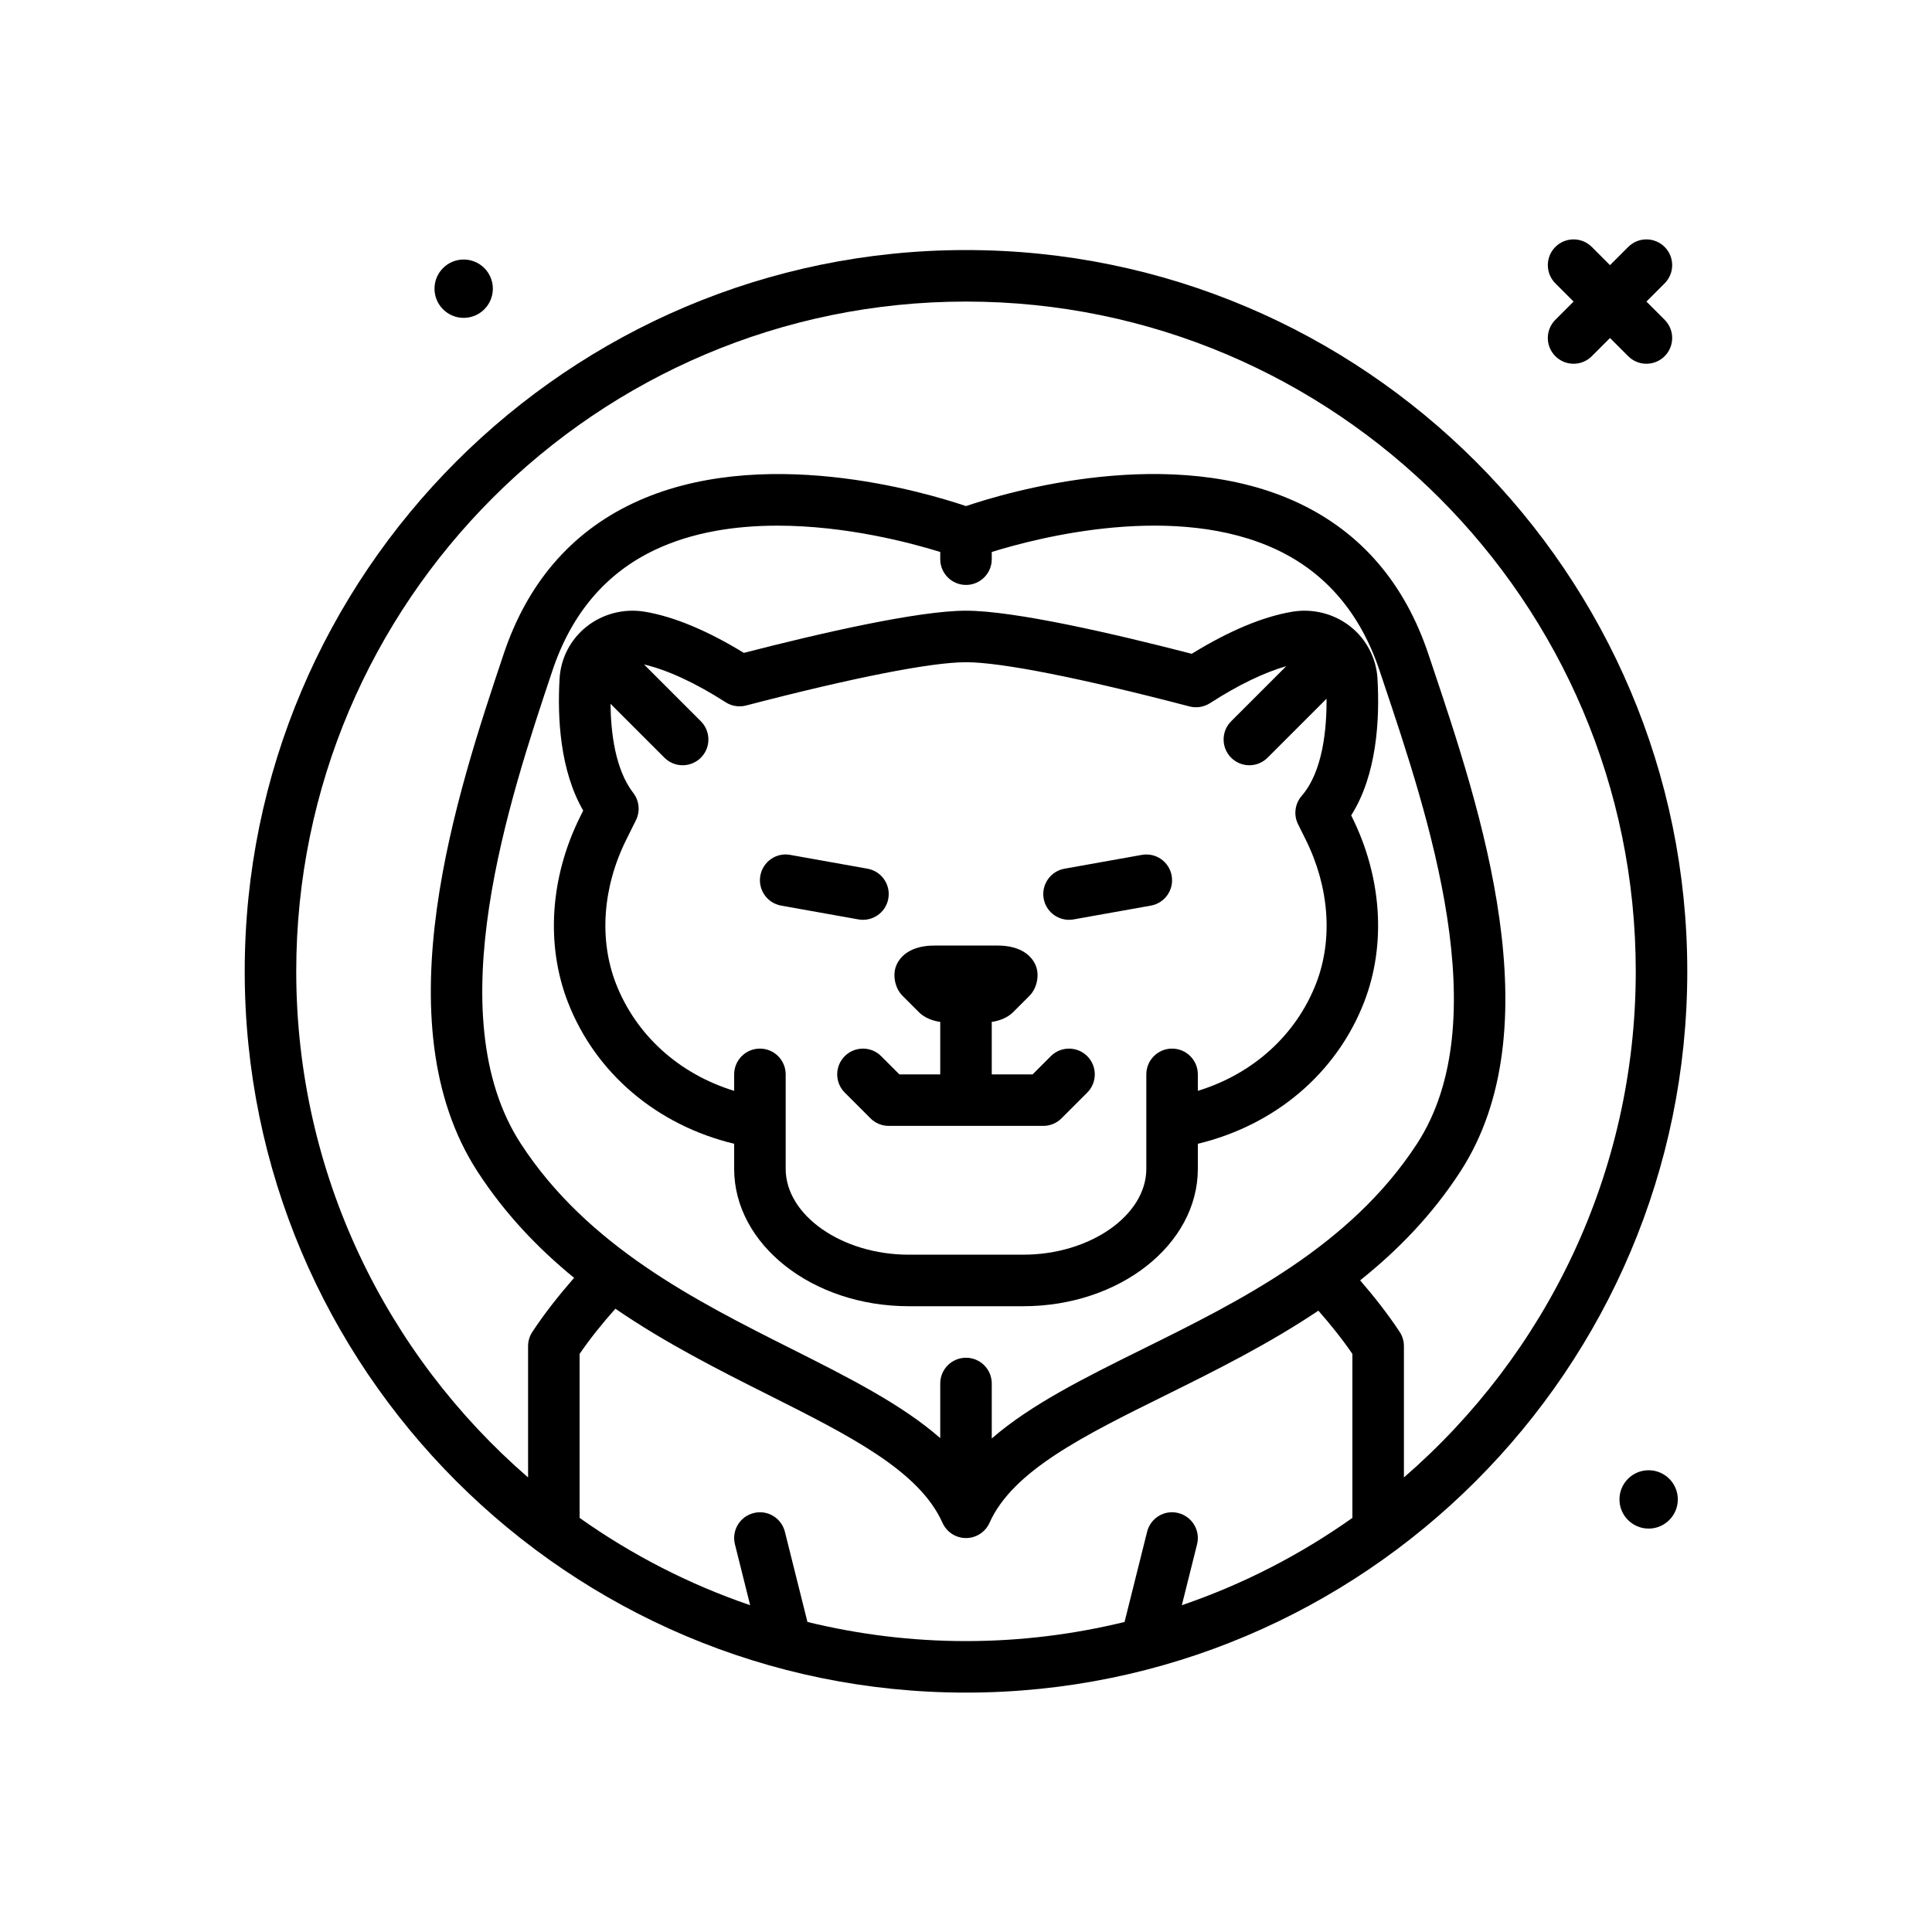 <svg id="lion" enable-background="new 0 0 300 300" height="512" viewBox="0 0 300 300" width="512" xmlns="http://www.w3.org/2000/svg"><g><path d="m150 38.828c-61.758 0-112 50.242-112 112s50.242 112 112 112 112-50.242 112-112-50.242-112-112-112zm-24.621 213.03-3.5-14.001c-.535-2.143-2.707-3.459-4.848-2.91-2.145.535-3.449 2.707-2.91 4.852l2.364 9.457c-9.524-3.252-18.425-7.845-26.485-13.56v-25.458c1.678-2.461 3.571-4.781 5.555-7.022 7.783 5.338 16.061 9.512 23.832 13.417 12.527 6.297 23.352 11.734 26.961 19.826.645 1.441 2.074 2.369 3.652 2.369s3.008-.928 3.652-2.369c3.602-8.07 14.59-13.506 27.312-19.797 7.751-3.835 15.992-7.942 23.755-13.143 1.882 2.15 3.679 4.372 5.28 6.719v25.458c-8.06 5.715-16.961 10.308-26.485 13.56l2.364-9.457c.539-2.145-.766-4.316-2.91-4.852-2.141-.553-4.316.768-4.848 2.91l-3.5 14.001c-7.898 1.925-16.138 2.97-24.621 2.97s-16.721-1.044-24.62-2.97zm24.621-161.03c2.211 0 4-1.791 4-4v-1.117c7.296-2.268 28.641-7.78 44.355-.303 7.574 3.602 12.906 9.891 15.852 18.689l.586 1.748c7.035 20.967 17.664 52.65 5.238 71.756-10.367 15.938-27.5 24.412-42.613 31.889-9.115 4.509-17.389 8.641-23.418 13.874v-8.536c0-2.209-1.789-4-4-4s-4 1.791-4 4v8.479c-5.954-5.205-14.076-9.325-23.023-13.821-14.875-7.475-31.73-15.947-42.098-31.885-13-19.992-1.785-53.49 4.914-73.504 2.945-8.799 8.277-15.088 15.852-18.689 5.91-2.812 12.621-3.785 19.082-3.785 10.705 0 20.714 2.671 25.273 4.087v1.118c0 2.209 1.789 4 4 4zm68 138.589v-20.394c0-.781-.227-1.545-.656-2.197-1.843-2.804-3.941-5.453-6.143-8.016 5.81-4.635 11.15-10.104 15.533-16.845 14.535-22.348 3.168-56.238-4.355-78.664l-.586-1.742c-3.664-10.949-10.406-18.818-20.031-23.389-19.777-9.391-45.441-1.729-51.762.416-6.328-2.141-31.996-9.799-51.762-.416-9.625 4.57-16.367 12.439-20.031 23.389-7.16 21.385-19.141 57.176-4.031 80.406 4.264 6.556 9.4 11.905 14.969 16.458-2.331 2.677-4.547 5.453-6.488 8.403-.427.653-.657 1.416-.657 2.197v20.394c-22.026-19.084-36-47.227-36-78.589 0-57.346 46.652-104 104-104s104 46.654 104 104c0 31.363-13.974 59.505-36 78.589z"/><path d="m72 49.357c2.501 0 4.53-2.028 4.53-4.529 0-2.502-2.028-4.53-4.53-4.53s-4.53 2.028-4.53 4.53 2.029 4.529 4.53 4.529z"/><path d="m256 228.299c-2.501 0-4.53 2.028-4.53 4.53 0 2.501 2.028 4.529 4.53 4.529s4.53-2.028 4.53-4.529c0-2.503-2.029-4.53-4.53-4.53z"/><path d="m241.516 55.312c.781.781 1.805 1.172 2.828 1.172s2.047-.391 2.828-1.172l2.828-2.828 2.828 2.828c.781.781 1.805 1.172 2.828 1.172s2.047-.391 2.828-1.172c1.562-1.562 1.562-4.094 0-5.656l-2.828-2.828 2.828-2.828c1.562-1.562 1.562-4.094 0-5.656s-4.094-1.562-5.656 0l-2.828 2.828-2.828-2.828c-1.562-1.562-4.094-1.562-5.656 0s-1.562 4.094 0 5.656l2.828 2.828-2.828 2.828c-1.563 1.563-1.563 4.094 0 5.656z"/><path d="m100.152 94.992c-3.234-.547-6.547.301-9.09 2.324-2.473 1.971-3.992 4.906-4.172 8.057-.352 6.07.062 14.252 3.668 20.49l-.484.979c-4.648 9.355-5.344 19.822-1.914 28.717 4.288 11.105 13.864 19.161 25.84 22.046v3.892c0 11.762 12.16 21.332 27.109 21.332h17.781c14.949 0 27.109-9.57 27.109-21.332v-3.892c11.976-2.885 21.548-10.935 25.84-22.047 3.43-8.893 2.734-19.359-1.914-28.715l-.113-.232c3.973-6.268 4.453-14.824 4.082-21.234-.18-3.152-1.699-6.088-4.172-8.059-2.539-2.023-5.852-2.871-9.09-2.324-4.555.771-9.793 2.965-15.582 6.527-12.191-3.152-27.555-6.691-35.051-6.691-7.41 0-22.512 3.463-34.496 6.549-5.694-3.479-10.851-5.625-15.351-6.387zm49.848 7.836c5.457 0 17.781 2.439 34.707 6.867 1.07.281 2.234.1 3.18-.508 4.405-2.842 8.424-4.763 11.842-5.744l-8.557 8.557c-1.562 1.562-1.562 4.094 0 5.656.781.781 1.805 1.172 2.828 1.172s2.047-.391 2.828-1.172l9.157-9.157c.033 4.793-.595 11.319-3.864 15.089-1.055 1.219-1.277 2.953-.559 4.398l1.199 2.414c3.652 7.354 4.242 15.473 1.617 22.275-3.113 8.055-9.836 14.095-18.379 16.71v-2.558c0-2.209-1.789-4-4-4s-4 1.791-4 4v14.668c0 7.227-8.75 13.332-19.109 13.332h-17.781c-10.359 0-19.109-6.105-19.109-13.332v-14.668c0-2.209-1.789-4-4-4s-4 1.791-4 4v2.561c-8.544-2.615-15.268-8.66-18.379-16.711-2.625-6.805-2.035-14.924 1.617-22.277l1.512-3.045c.68-1.371.52-3.012-.414-4.223-2.809-3.64-3.49-9.375-3.536-13.848l8.372 8.372c.781.781 1.805 1.172 2.828 1.172s2.047-.391 2.828-1.172c1.562-1.562 1.562-4.094 0-5.656l-8.823-8.823c3.575.839 7.897 2.808 12.678 5.87.938.604 2.086.783 3.164.504 16.633-4.336 28.762-6.723 34.153-6.723z"/><path d="m142.691 157.178c.939.926 2.177 1.334 3.336 1.514-.002.048-.028.088-.028.136v8h-6.344l-2.827-2.828c-1.562-1.562-4.094-1.562-5.656 0s-1.562 4.094 0 5.656l4 4c.75.75 1.766 1.172 2.828 1.172h24c1.062 0 2.078-.422 2.828-1.172l4-4c1.562-1.562 1.562-4.094 0-5.656s-4.094-1.562-5.656 0l-2.828 2.828h-6.344v-8c0-.049-.026-.089-.028-.137 1.161-.182 2.404-.594 3.36-1.535l2.531-2.535c1.145-1.143 1.586-3.193.969-4.689-.816-1.973-2.953-3.104-5.867-3.104h-9.93c-2.914 0-5.051 1.131-5.867 3.104-.613 1.492-.18 3.539.961 4.682z"/><path d="m121.297 140.623 12 2.143c.238.043.473.062.707.062 1.902 0 3.59-1.359 3.934-3.297.387-2.174-1.059-4.252-3.234-4.641l-12-2.143c-2.172-.406-4.254 1.057-4.641 3.234-.387 2.175 1.058 4.253 3.234 4.642z"/><path d="m165.996 142.828c.234 0 .469-.02.707-.062l12-2.143c2.176-.389 3.621-2.467 3.234-4.641-.387-2.176-2.457-3.627-4.641-3.234l-12 2.143c-2.176.389-3.621 2.467-3.234 4.641.344 1.937 2.032 3.296 3.934 3.296z"/></g></svg>